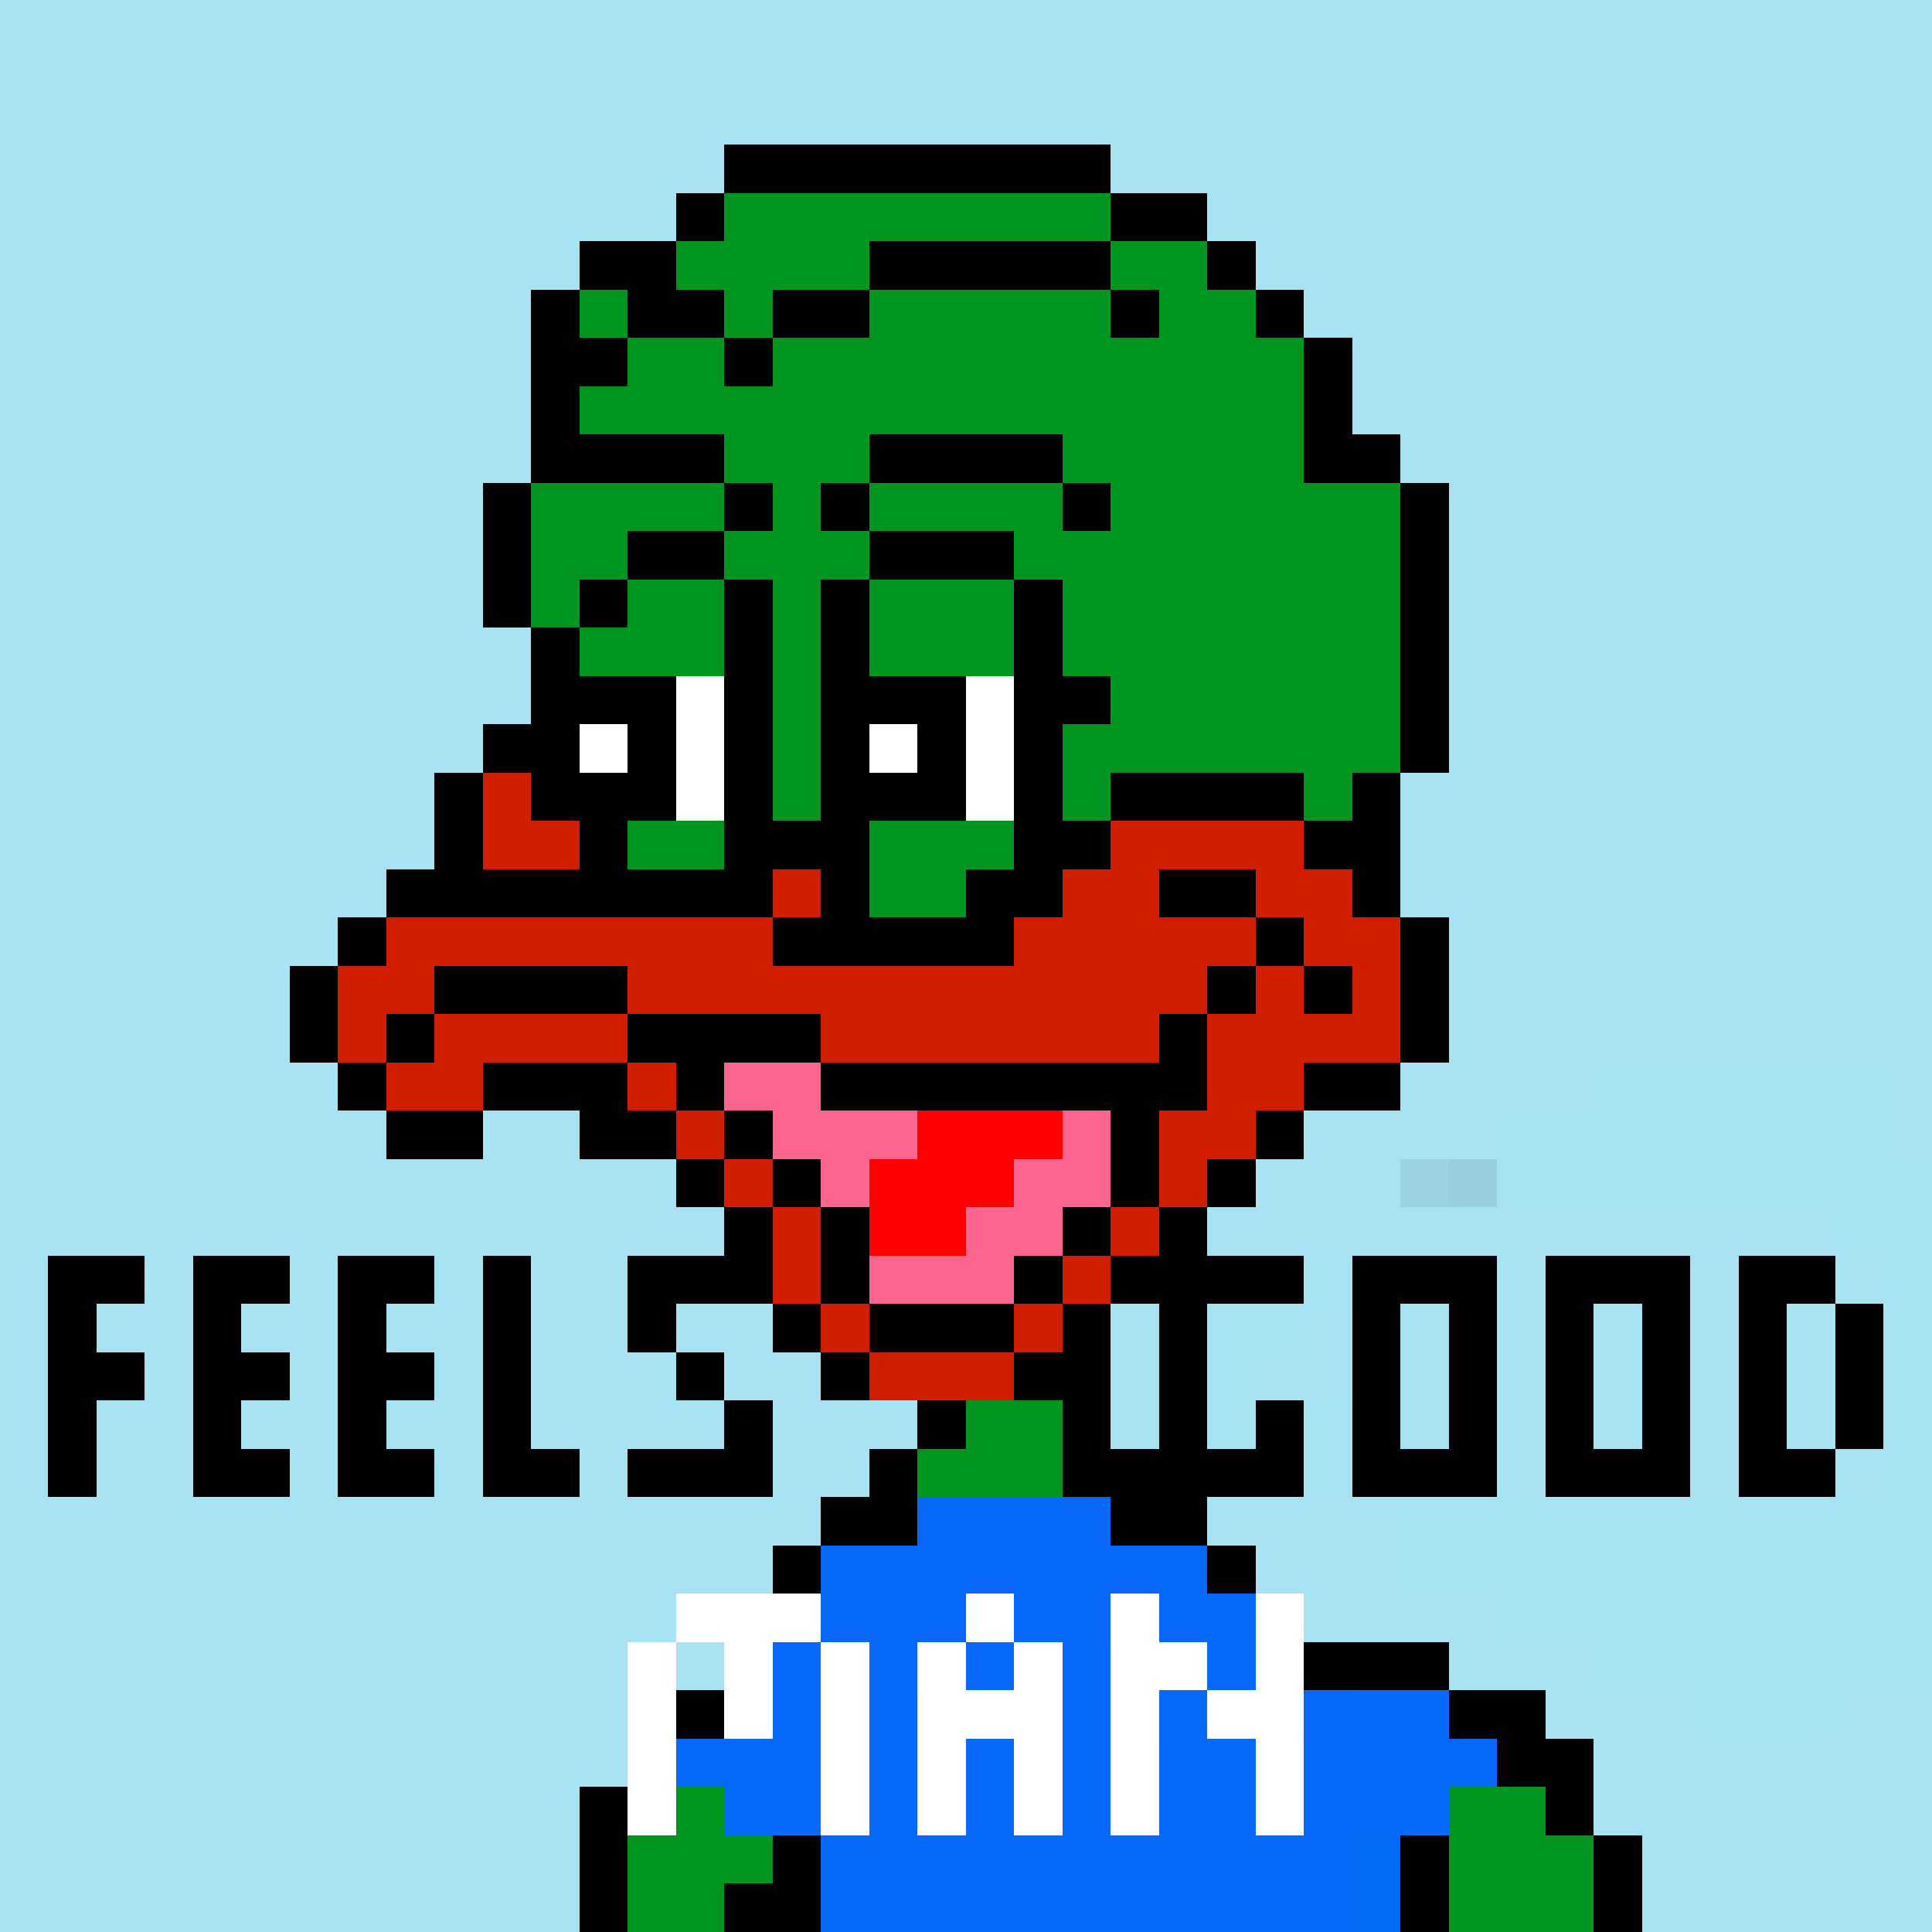 <svg xmlns="http://www.w3.org/2000/svg" viewBox="0 -0.5 40 40" shape-rendering="crispEdges">
<rect x="0" y="-0.5" width="40" height="40" fill="#333333" stroke="none"/>
<path stroke="#a8e2f3" d="M0 0h40M0 1h40M0 2h40M0 3h15M23 3h17M0 4h14M25 4h15M0 5h12M26 5h14M0 6h11M27 6h13M0 7h11M28 7h12M0 8h11M28 8h12M0 9h11M29 9h11M0 10h10M30 10h10M0 11h10M30 11h10M0 12h10M30 12h10M0 13h11M30 13h10M0 14h11M30 14h10M0 15h10M30 15h10M0 16h9M29 16h11M0 17h9M29 17h11M0 18h8M29 18h11M0 19h7M30 19h10M0 20h6M30 20h10M0 21h6M30 21h10M0 22h7M29 22h4M39 22h1M0 23h8M10 23h2M27 23h4M39 23h1M0 24h14M26 24h3M0 25h15M25 25h13M0 26h1M3 26h1M6 26h1M9 26h1M11 26h2M31 26h1M35 26h1M38 26h1M0 27h1M2 27h2M5 27h2M8 27h2M11 27h2M14 27h2M23 27h1M27 27h1M29 27h1M31 27h1M33 27h1M35 27h1M37 27h1M0 28h1M3 28h1M6 28h1M9 28h1M11 28h3M15 28h2M23 28h1M26 28h2M29 28h1M31 28h1M33 28h1M35 28h1M37 28h1M0 29h1M2 29h2M5 29h2M8 29h2M11 29h4M16 29h3M23 29h1M29 29h1M31 29h1M33 29h1M35 29h1M37 29h1M0 30h1M2 30h2M6 30h1M9 30h1M12 30h1M16 30h2M31 30h1M35 30h1M38 30h1M0 31h17M25 31h4M0 32h16M26 32h3M0 33h14M27 33h4M0 34h13M14 34h1M30 34h3M0 35h13M32 35h3M38 35h2M0 36h13M33 36h7M0 37h12M33 37h7M0 38h12M34 38h6M0 39h12M34 39h6" />
<path stroke="#000000" d="M15 3h8M14 4h1M23 4h2M12 5h2M18 5h5M25 5h1M11 6h1M13 6h2M16 6h2M23 6h1M26 6h1M11 7h2M15 7h1M27 7h1M11 8h1M27 8h1M11 9h4M18 9h4M27 9h2M10 10h1M15 10h1M17 10h1M22 10h1M29 10h1M10 11h1M13 11h2M18 11h3M29 11h1M10 12h1M12 12h1M15 12h1M17 12h1M21 12h1M29 12h1M11 13h1M15 13h1M17 13h1M21 13h1M29 13h1M11 14h3M15 14h1M17 14h3M21 14h2M29 14h1M10 15h2M13 15h1M15 15h1M17 15h1M19 15h1M21 15h1M29 15h1M9 16h1M11 16h3M15 16h1M17 16h3M21 16h1M23 16h4M28 16h1M9 17h1M12 17h1M15 17h3M21 17h2M27 17h2M8 18h8M17 18h1M20 18h2M24 18h2M28 18h1M7 19h1M16 19h5M26 19h1M29 19h1M6 20h1M9 20h4M25 20h1M27 20h1M29 20h1M6 21h1M8 21h1M13 21h4M24 21h1M29 21h1M7 22h1M10 22h3M14 22h1M17 22h8M27 22h2M8 23h2M12 23h2M15 23h1M23 23h1M26 23h1M14 24h1M16 24h1M23 24h1M25 24h1M15 25h1M17 25h1M22 25h1M24 25h1M1 26h2M4 26h2M7 26h2M10 26h1M13 26h3M17 26h1M21 26h1M23 26h4M28 26h3M32 26h3M36 26h2M1 27h1M4 27h1M7 27h1M10 27h1M13 27h1M16 27h1M18 27h3M22 27h1M24 27h1M28 27h1M30 27h1M32 27h1M34 27h1M36 27h1M38 27h1M1 28h2M4 28h2M7 28h2M10 28h1M14 28h1M17 28h1M21 28h2M24 28h1M28 28h1M30 28h1M32 28h1M34 28h1M36 28h1M38 28h1M1 29h1M4 29h1M7 29h1M10 29h1M15 29h1M19 29h1M22 29h1M24 29h1M26 29h1M28 29h1M30 29h1M32 29h1M34 29h1M36 29h1M38 29h1M1 30h1M4 30h2M7 30h2M10 30h2M13 30h3M18 30h1M22 30h5M28 30h3M32 30h3M36 30h2M17 31h2M23 31h2M16 32h1M25 32h1M27 34h3M14 35h1M30 35h2M31 36h2M12 37h1M32 37h1M12 38h1M16 38h1M29 38h1M33 38h1M12 39h1M15 39h2M29 39h1M33 39h1" />
<path stroke="#00951e" d="M15 4h8M14 5h4M23 5h2M12 6h1M15 6h1M18 6h5M24 6h2M13 7h2M16 7h11M12 8h15M15 9h3M22 9h5M11 10h4M16 10h1M18 10h4M23 10h6M11 11h2M15 11h3M21 11h8M11 12h1M13 12h2M16 12h1M18 12h3M22 12h7M12 13h3M16 13h1M18 13h3M22 13h7M16 14h1M23 14h6M16 15h1M22 15h7M16 16h1M22 16h1M27 16h1M13 17h2M18 17h3M18 18h2M20 29h2M19 30h3M14 37h1M30 37h2M13 38h3M30 38h3M13 39h2M30 39h3" />
<path stroke="#ffffff" d="M14 14h1M20 14h1M12 15h1M14 15h1M18 15h1M20 15h1M14 16h1M20 16h1M14 33h3M20 33h1M23 33h1M26 33h1M13 34h1M15 34h1M17 34h1M19 34h1M21 34h1M23 34h2M26 34h1M13 35h1M15 35h1M17 35h1M19 35h3M23 35h1M25 35h2M13 36h1M17 36h1M19 36h1M21 36h1M23 36h1M26 36h1M13 37h1M17 37h1M19 37h1M21 37h1M23 37h1M26 37h1" />
<path stroke="#d31d00" d="M10 16h1M10 17h2M23 17h4M16 18h1M22 18h2M26 18h2M8 19h8M21 19h5M27 19h2M7 20h2M13 20h12M26 20h1M28 20h1M7 21h1M9 21h4M17 21h7M25 21h4M8 22h2M13 22h1M25 22h2M14 23h1M24 23h2M15 24h1M24 24h1M16 25h1M23 25h1M16 26h1M22 26h1M17 27h1M21 27h1M18 28h3" />
<path stroke="#fb668f" d="M15 22h2M16 23h3M22 23h1M17 24h1M21 24h2M20 25h2M18 26h3" />
<path stroke="#a8e3f3" d="M33 22h6M31 23h8M31 24h9M38 25h2M27 26h1M39 26h1M25 27h2M39 27h1M25 28h1M39 28h1M25 29h1M27 29h1M39 29h1M27 30h1M39 30h1M29 31h11M29 32h11M31 33h9M33 34h7M35 35h3" />
<path stroke="#ff0003" d="M19 23h3M18 24h3M18 25h2" />
<path stroke="rgba(167,225,243,0.914)" d="M29 24h1" />
<path stroke="rgba(168,227,244,0.882)" d="M30 24h1" />
<path stroke="#0667f9" d="M19 31h4M17 32h8M17 33h3M22 33h1M24 33h2M16 34h1M18 34h1M25 34h1M16 35h1M24 35h1M27 35h1M14 36h1M30 36h1M27 38h1M18 39h1M27 39h1" />
<path stroke="#0669f9" d="M21 33h1M20 34h1M22 34h1M18 35h1M22 35h1M28 35h2M15 36h2M18 36h1M20 36h1M22 36h1M24 36h2M27 36h3M15 37h2M18 37h1M20 37h1M22 37h1M24 37h2M27 37h3M17 38h10M17 39h1M19 39h8" />
<path stroke="#066af9" d="M28 38h1M28 39h1" />
</svg>